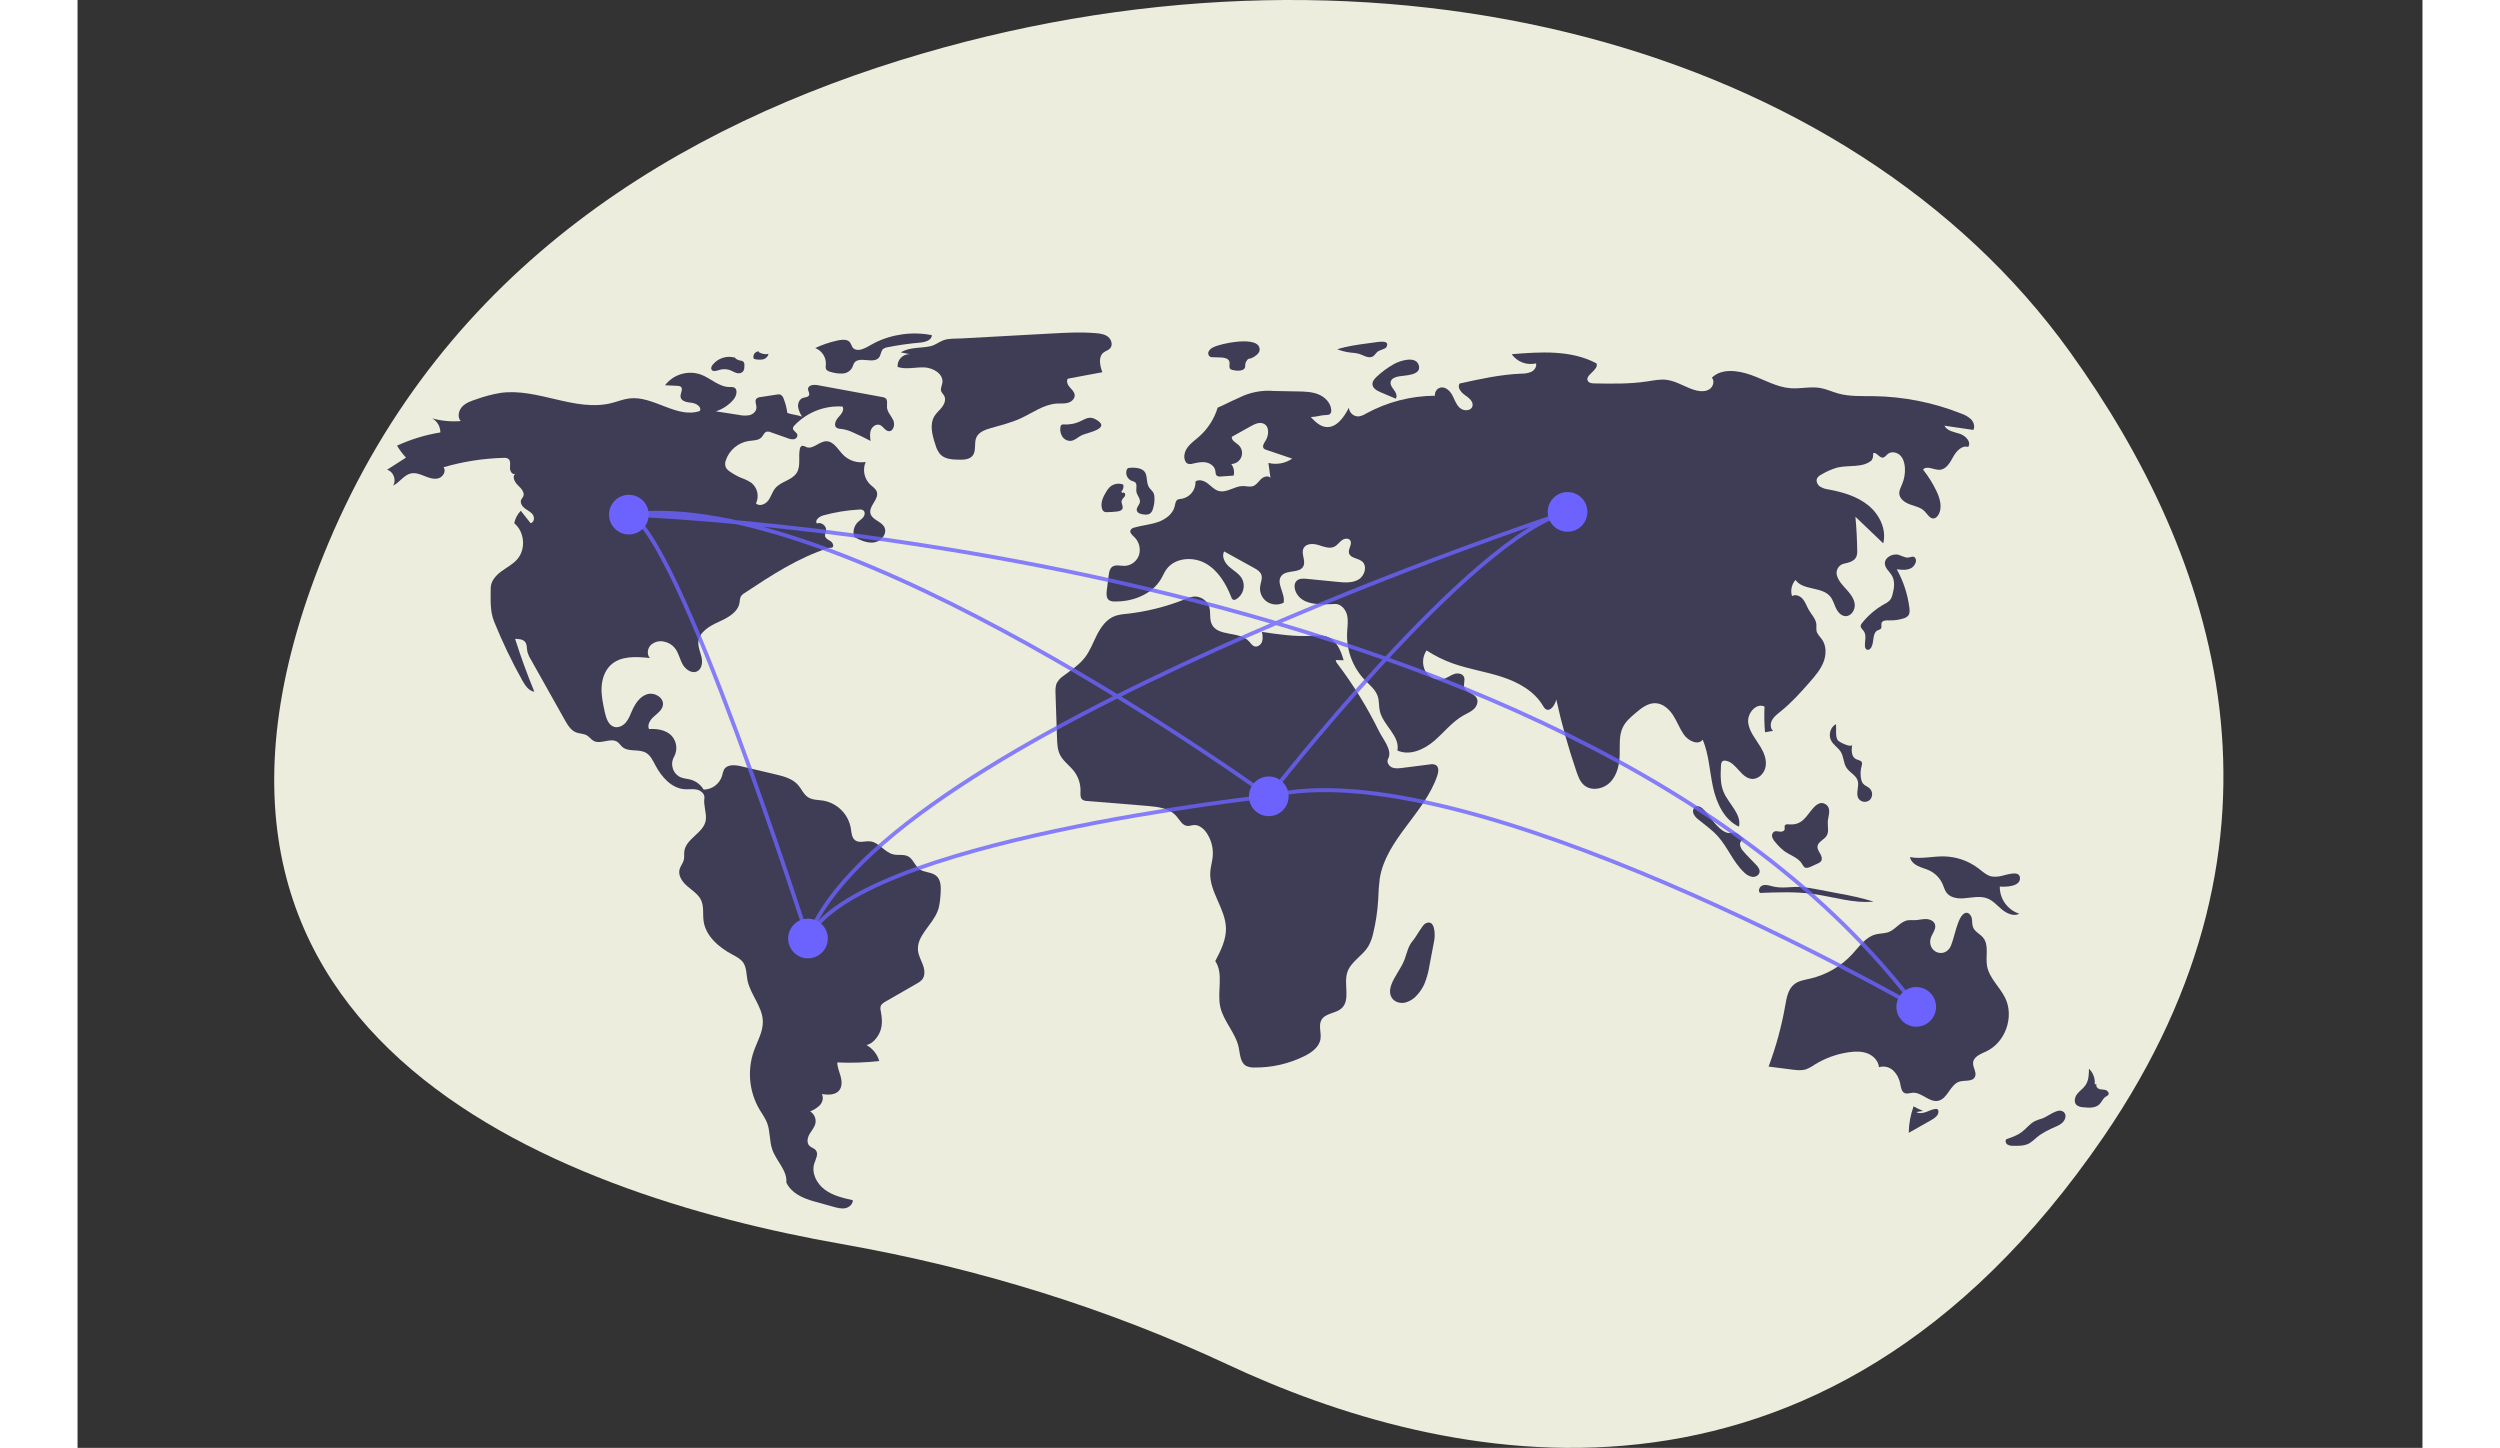 <svg width="259" height="150" viewBox="0 0 596 368" fill="none" xmlns="http://www.w3.org/2000/svg">
<rect x="0" y="0" width="596" height="368" fill="#333333" stroke="none"/>
<g clip-path="url(#clip0)">
<path d="M506.406 89.456C450.177 11.209 331.394 -20.531 214.575 13.654C152.816 31.727 93.269 67.938 63.759 138.053C11.007 263.393 121.767 303.424 194.192 316.182C229.213 322.351 262.196 332.714 292.337 346.823C346.563 372.206 442.547 394.699 514.925 288.965C567.384 212.329 543.861 141.575 506.406 89.456Z" fill="#EDEDDD"/>
<path d="M180.405 104.936C180.247 103.693 179.929 102.475 179.458 101.313C179.398 101.093 179.293 100.889 179.15 100.712C179.006 100.535 178.827 100.39 178.625 100.286C178.354 100.216 178.07 100.213 177.797 100.277L173.55 100.927C173.194 100.943 172.854 101.075 172.581 101.303C172.028 101.885 172.572 102.822 172.555 103.625C172.536 104.527 171.734 105.26 170.865 105.502C169.977 105.682 169.062 105.67 168.179 105.469L162.239 104.546C163.989 103.988 165.546 102.949 166.732 101.548C167.514 100.622 167.93 98.893 166.8 98.455C166.465 98.363 166.115 98.335 165.769 98.372C163.078 98.393 160.96 96.146 158.441 95.2C156.829 94.633 155.079 94.591 153.441 95.08C151.804 95.568 150.362 96.561 149.323 97.918L152.487 98.071C152.785 98.054 153.08 98.133 153.33 98.295C154.023 98.865 153.161 99.959 153.259 100.851C153.386 102.01 154.925 102.258 156.085 102.375C157.245 102.492 158.716 103.435 158.158 104.458C152.328 106.467 146.395 100.533 140.272 101.263C138.722 101.448 137.259 102.057 135.746 102.44C126.503 104.778 116.948 98.539 107.506 99.86C105.407 100.218 103.344 100.762 101.342 101.486C100.057 101.908 98.716 102.364 97.782 103.342C96.849 104.321 96.493 105.994 97.378 107.018C94.94 107.218 92.486 106.985 90.129 106.329C90.766 106.683 91.296 107.202 91.664 107.832C92.031 108.462 92.222 109.179 92.217 109.908C88.41 110.529 84.704 111.659 81.199 113.267C81.853 114.355 82.617 115.373 83.479 116.305L78.66 119.401C80.288 119.812 81.13 122.032 80.183 123.418C81.871 122.667 82.918 120.724 84.723 120.33C85.906 120.072 87.109 120.556 88.231 121.011C89.353 121.465 90.586 121.906 91.748 121.565C92.909 121.224 93.766 119.718 93.028 118.758C97.992 117.31 103.123 116.508 108.292 116.373C108.691 116.323 109.096 116.4 109.449 116.593C110.122 117.06 109.944 118.068 109.908 118.886C109.872 119.705 110.51 120.78 111.241 120.411C110.381 121.157 111.116 122.562 111.942 123.346C112.767 124.131 113.762 125.213 113.257 126.234C113.125 126.5 112.901 126.713 112.774 126.982C112.4 127.776 112.994 128.701 113.696 129.227C114.397 129.754 115.257 130.122 115.744 130.852C116.231 131.582 116.01 132.859 115.139 132.96L112.662 129.816C111.816 130.693 111.235 131.793 110.989 132.986C113.615 135.133 114.01 139.504 111.811 142.087C110.688 143.407 109.09 144.209 107.695 145.239C106.3 146.269 105.01 147.735 105.013 149.469C105.019 152.464 104.775 155.246 105.897 158.023C107.967 163.143 110.356 168.128 113.051 172.949C113.759 174.214 114.673 175.602 116.107 175.82C114.295 171.409 112.664 166.929 111.214 162.38C112.158 162.384 113.25 162.459 113.804 163.224C114.262 163.858 114.164 164.72 114.306 165.489C114.487 166.234 114.79 166.944 115.201 167.592L123.853 183.005C124.571 184.282 125.393 185.654 126.764 186.171C127.641 186.502 128.655 186.44 129.462 186.916C130.094 187.289 130.52 187.952 131.164 188.304C132.987 189.298 135.522 187.391 137.225 188.578C137.712 188.918 138.022 189.457 138.471 189.846C140.044 191.208 142.625 190.297 144.441 191.313C145.611 191.968 146.218 193.278 146.842 194.465C148.406 197.439 150.936 200.352 154.288 200.589C155.341 200.663 156.416 200.463 157.445 200.698C158.474 200.932 159.487 201.83 159.322 202.872C159.039 204.659 159.921 206.616 159.684 208.41C159.252 211.677 154.618 213.113 154.22 216.384C154.133 217.1 154.269 217.84 154.099 218.541C153.89 219.4 153.244 220.1 153.015 220.954C152.58 222.573 153.74 224.184 155.014 225.273C156.288 226.361 157.808 227.301 158.504 228.825C159.24 230.436 158.879 232.315 159.118 234.07C159.641 237.902 162.95 240.743 166.357 242.574C167.394 243.132 168.509 243.673 169.18 244.641C170.057 245.904 169.97 247.57 170.262 249.08C170.979 252.777 174.092 255.824 174.18 259.589C174.243 262.266 172.756 264.694 171.867 267.219C171.034 269.638 170.732 272.209 170.983 274.756C171.234 277.302 172.031 279.765 173.32 281.975C173.985 283.098 174.78 284.156 175.25 285.373C176.089 287.545 175.817 290.014 176.591 292.209C177.614 295.112 180.425 297.51 180.156 300.577C181.432 303.227 184.25 304.529 187.084 305.318L192.162 306.731C193.135 307.002 194.151 307.275 195.141 307.079C196.131 306.883 197.076 306.061 197.051 305.052C194.56 304.49 191.99 303.893 189.937 302.375C187.884 300.857 186.478 298.155 187.256 295.724C187.618 294.596 188.386 293.294 187.656 292.363C187.237 291.829 186.472 291.69 186.001 291.203C185.265 290.444 185.517 289.169 186.047 288.254C186.576 287.339 187.34 286.521 187.554 285.485C187.661 284.906 187.589 284.307 187.347 283.77C187.105 283.233 186.705 282.783 186.2 282.48C187.141 282.124 187.998 281.575 188.713 280.867C189.374 280.112 189.68 278.948 189.16 278.09C190.704 278.286 192.527 278.381 193.541 277.2C194.35 276.257 194.295 274.847 193.975 273.645C193.655 272.444 193.114 271.278 193.098 270.035C196.66 270.203 200.23 270.082 203.773 269.673C203.261 267.947 202.096 266.489 200.527 265.608C202.132 265.336 203.593 263.415 204.1 261.869C204.607 260.323 204.478 258.638 204.165 257.042C204.044 256.63 204.028 256.196 204.117 255.777C204.297 255.201 204.863 254.85 205.386 254.549L213.35 249.975C213.826 249.737 214.256 249.419 214.624 249.035C215.458 248.055 215.335 246.575 214.908 245.361C214.48 244.147 213.796 243.005 213.631 241.729C213.139 237.911 217.226 235.171 218.606 231.577C219.147 230.167 219.257 228.634 219.362 227.127C219.474 225.508 219.483 223.628 218.24 222.585C217.049 221.585 215.187 221.808 213.94 220.878C212.797 220.025 212.403 218.369 211.154 217.68C210.02 217.055 208.599 217.452 207.338 217.158C205.117 216.64 203.72 214.081 201.452 213.844C200.172 213.71 198.724 214.336 197.675 213.591C196.751 212.934 196.714 211.614 196.539 210.494C196.23 208.754 195.396 207.15 194.148 205.898C192.9 204.646 191.299 203.807 189.56 203.493C188.24 203.281 186.804 203.362 185.682 202.637C184.545 201.903 184.024 200.528 183.132 199.511C181.693 197.873 179.427 197.291 177.304 196.792L168.67 194.762C167.137 194.402 165.162 194.211 164.339 195.553C164.096 196.064 163.923 196.607 163.827 197.165C163.519 198.174 162.899 199.059 162.055 199.694C161.212 200.329 160.19 200.68 159.135 200.696C158.411 199.462 157.239 198.555 155.862 198.165C154.987 197.921 154.05 197.893 153.215 197.534C152.76 197.312 152.355 197 152.025 196.616C151.696 196.232 151.447 195.785 151.296 195.302C151.145 194.82 151.094 194.311 151.147 193.807C151.199 193.304 151.354 192.817 151.601 192.375C152.099 191.489 152.291 190.463 152.148 189.457C152.005 188.451 151.535 187.519 150.81 186.807C149.341 185.488 147.217 185.17 145.249 185.302C144.733 184.177 145.595 182.907 146.524 182.09C147.453 181.272 148.582 180.468 148.784 179.247C149.102 177.326 146.652 175.868 144.791 176.44C142.93 177.013 141.742 178.82 140.957 180.602C140.507 181.624 140.124 182.7 139.414 183.562C138.703 184.424 137.559 185.041 136.477 184.765C134.944 184.373 134.353 182.553 134.014 181.008C133.559 178.936 133.101 176.835 133.196 174.715C133.292 172.596 134.006 170.419 135.569 168.984C138.116 166.646 142.023 166.875 145.461 167.248C144.648 166.333 144.849 164.791 145.718 163.93C146.177 163.523 146.728 163.233 147.324 163.087C147.92 162.94 148.542 162.942 149.137 163.09C150.173 163.306 151.106 163.864 151.786 164.674C152.763 165.865 153.041 167.473 153.779 168.825C154.518 170.176 156.178 171.329 157.537 170.604C158.71 169.978 158.896 168.35 158.604 167.052C158.312 165.754 157.692 164.492 157.798 163.166C158 160.636 160.623 159.113 162.937 158.071C165.252 157.028 167.902 155.627 168.269 153.115C168.282 152.623 168.375 152.137 168.544 151.675C168.801 151.267 169.157 150.931 169.58 150.7C176.336 146.236 183.204 141.717 190.925 139.277C191.327 139.15 191.374 139.291 191.783 139.192C192.356 138.861 191.976 137.945 191.427 137.576C190.878 137.207 190.144 136.924 190.004 136.277C189.902 135.801 190.182 135.334 190.255 134.853C190.434 133.671 189.02 132.58 187.922 133.053C187.301 132.231 188.529 131.277 189.521 131.004C192.501 130.184 195.56 129.684 198.646 129.513C199.002 129.456 199.366 129.519 199.684 129.69C200.202 130.049 200.136 130.872 199.769 131.385C199.401 131.897 198.83 132.219 198.372 132.652C197.872 133.14 197.515 133.755 197.341 134.431C197.167 135.107 197.181 135.818 197.383 136.486C198.994 137.306 200.746 138.149 202.53 137.861C204.314 137.572 205.898 135.567 205.059 133.966C204.278 132.475 201.932 132.139 201.529 130.505C201.057 128.591 203.765 126.89 203.155 125.016C202.888 124.195 202.07 123.712 201.442 123.12C200.701 122.393 200.196 121.459 199.995 120.441C199.794 119.423 199.906 118.367 200.316 117.413C199.293 117.593 198.243 117.525 197.252 117.215C196.261 116.905 195.359 116.362 194.622 115.632C193.26 114.257 192.174 112.089 190.24 112.151C188.465 112.207 186.936 114.277 185.277 113.646C184.869 113.49 184.438 113.174 184.043 113.359C183.913 113.444 183.804 113.556 183.724 113.689C183.645 113.821 183.596 113.97 183.582 114.124C183.16 116.14 183.886 118.437 182.787 120.179C181.591 122.075 178.825 122.338 177.376 124.048C176.589 124.976 176.284 126.226 175.561 127.205C174.837 128.183 173.302 128.805 172.434 127.953C172.861 127.076 172.977 126.08 172.764 125.128C172.552 124.176 172.022 123.325 171.263 122.712C170.457 122.187 169.589 121.764 168.677 121.455C167.659 121.024 166.691 120.484 165.789 119.845C165.337 119.572 164.969 119.179 164.728 118.71C164.537 118.122 164.563 117.486 164.801 116.915C165.241 115.654 166.017 114.536 167.046 113.683C168.075 112.83 169.318 112.274 170.639 112.076C171.795 111.919 173.14 111.974 173.905 111.093C174.31 110.628 174.522 109.923 175.11 109.734C175.486 109.658 175.876 109.706 176.222 109.871L180.536 111.389C181.017 111.606 181.547 111.694 182.073 111.643C182.333 111.608 182.571 111.476 182.738 111.273C182.905 111.07 182.989 110.811 182.973 110.548C182.836 109.832 181.733 109.488 181.834 108.766C181.89 108.531 182.016 108.32 182.195 108.159C183.751 106.502 185.655 105.209 187.77 104.374C189.885 103.539 192.158 103.182 194.427 103.328C194.972 104.222 194.11 105.281 193.394 106.045C192.677 106.808 192.102 108.172 192.968 108.76C193.323 108.941 193.718 109.03 194.117 109.019C195.179 109.162 196.211 109.475 197.174 109.946C198.665 110.595 200.127 111.304 201.56 112.075C201.434 111.13 201.313 110.134 201.671 109.251C202.029 108.367 203.047 107.674 203.937 108.018C204.794 108.35 205.233 109.484 206.147 109.588C207.365 109.727 207.845 107.928 207.336 106.812C206.828 105.697 205.82 104.763 205.736 103.54C205.68 102.715 205.994 101.691 205.335 101.192C205.1 101.042 204.834 100.948 204.557 100.919L188.1 97.891C187.123 97.711 185.711 97.849 185.668 98.841C185.643 99.396 186.138 99.944 185.919 100.453C185.685 100.997 184.917 100.947 184.357 101.14C183.488 101.438 183.052 102.47 183.136 103.384C183.288 104.293 183.64 105.157 184.166 105.914C183.096 105.466 181.475 105.384 180.405 104.936Z" fill="#3F3D56"/>
<path d="M167.274 90.967C166.236 90.623 165.118 90.607 164.071 90.921C163.024 91.234 162.098 91.862 161.42 92.72C161.149 93.076 160.922 93.568 161.148 93.955C161.474 94.508 162.302 94.29 162.913 94.092C163.811 93.771 164.789 93.748 165.701 94.025C166.275 94.222 166.788 94.57 167.364 94.76C167.645 94.877 167.952 94.916 168.253 94.872C168.554 94.828 168.837 94.703 169.072 94.51C169.467 94.107 169.492 93.48 169.493 92.915C169.52 92.726 169.505 92.533 169.449 92.351C169.392 92.168 169.296 92.001 169.166 91.861C168.935 91.727 168.676 91.65 168.41 91.637C167.814 91.527 167.275 91.212 166.886 90.746" fill="#3F3D56"/>
<path d="M173.208 89.314C172.975 89.301 172.744 89.349 172.535 89.451C172.327 89.554 172.148 89.709 172.016 89.901C171.885 90.092 171.805 90.315 171.784 90.546C171.763 90.778 171.802 91.011 171.897 91.223C172.611 91.418 173.356 91.466 174.088 91.366C174.454 91.309 174.794 91.146 175.066 90.896C175.339 90.646 175.531 90.321 175.619 89.962C174.757 90.119 173.867 89.949 173.123 89.486" fill="#3F3D56"/>
<path d="M193.117 86.555C191.176 86.968 189.29 87.608 187.499 88.463C188.343 88.788 189.061 89.375 189.546 90.138C190.032 90.902 190.259 91.801 190.195 92.703C190.119 93.049 190.128 93.409 190.22 93.751C190.427 94.251 191.025 94.439 191.55 94.567C192.495 94.855 193.481 94.981 194.467 94.94C194.96 94.914 195.439 94.765 195.861 94.508C196.283 94.25 196.633 93.891 196.881 93.464C197.024 93.059 197.192 92.662 197.383 92.278C198.643 90.359 202.386 92.679 203.739 90.824C204.215 90.171 204.172 89.188 204.793 88.67C205.114 88.444 205.487 88.302 205.876 88.256C208.597 87.716 211.345 87.325 214.108 87.084C215.417 86.97 217.123 86.5 217.134 85.186C212.203 84.218 207.09 84.905 202.59 87.142C200.969 87.955 198.824 89.663 197.263 88.586C196.678 88.183 196.707 87.098 195.902 86.644C195.079 86.181 193.99 86.37 193.117 86.555Z" fill="#3F3D56"/>
<path d="M209.243 89.571L211.558 90.016C211.132 89.997 210.707 90.069 210.311 90.228C209.915 90.386 209.557 90.627 209.262 90.935C208.966 91.242 208.74 91.609 208.598 92.012C208.455 92.414 208.4 92.841 208.437 93.266C210.604 93.99 212.967 93.286 215.251 93.382C217.534 93.478 220.191 95.109 219.801 97.361C219.683 98.042 219.29 98.723 219.495 99.383C219.638 99.846 220.046 100.174 220.276 100.6C220.756 101.488 220.373 102.611 219.767 103.418C219.161 104.225 218.346 104.869 217.814 105.727C216.491 107.86 217.243 110.618 218.031 113.001C218.259 113.902 218.68 114.742 219.264 115.464C220.432 116.706 222.334 116.814 224.038 116.838C225.279 116.857 226.699 116.795 227.484 115.834C228.508 114.58 227.792 112.623 228.466 111.15C229.078 109.813 230.638 109.239 232.051 108.832C234.64 108.087 237.279 107.453 239.727 106.327C242.766 104.929 245.607 102.751 248.948 102.571C249.885 102.52 250.845 102.631 251.748 102.374C252.651 102.117 253.509 101.337 253.44 100.401C253.382 99.601 252.705 99.013 252.176 98.41C251.648 97.808 251.232 96.88 251.718 96.242L260.475 94.607C259.854 92.915 259.371 90.687 260.797 89.586C261.312 89.189 262.001 89.03 262.439 88.55C263.186 87.731 262.81 86.321 261.948 85.625C261.086 84.929 259.92 84.767 258.816 84.675C254.977 84.357 251.115 84.567 247.268 84.778C239.748 85.19 232.228 85.603 224.708 86.015C223.194 86.098 221.446 85.971 220.057 86.487C218.882 86.925 218.046 87.727 216.702 88.009C214.22 88.53 211.489 88.178 209.243 89.571Z" fill="#3F3D56"/>
<path d="M250.712 107.868C250.476 107.83 250.235 107.885 250.038 108.02C249.908 108.164 249.831 108.347 249.819 108.54C249.67 109.392 249.848 110.269 250.318 110.996C250.557 111.352 250.887 111.638 251.274 111.823C251.661 112.009 252.091 112.088 252.519 112.051C253.561 111.918 254.329 111.029 255.287 110.595C256.764 109.927 263.036 108.885 258.698 106.541C257.202 105.734 256.236 106.447 255.058 106.979C253.717 107.665 252.215 107.972 250.712 107.868Z" fill="#3F3D56"/>
<path d="M288.712 88.247C288.205 88.454 287.782 88.823 287.507 89.296C287.38 89.537 287.351 89.817 287.425 90.078C287.499 90.339 287.67 90.562 287.904 90.701C288.093 90.769 288.294 90.801 288.495 90.794L290.555 90.856C291.43 90.882 292.523 91.069 292.758 91.912C292.933 92.538 292.542 93.343 293.013 93.79C293.216 93.947 293.459 94.042 293.714 94.064C294.393 94.238 295.101 94.261 295.79 94.13C297.288 93.728 296.501 92.814 296.973 91.999C297.695 90.753 297.57 91.507 298.843 90.793C299.783 90.266 300.997 89.309 300.213 87.964C298.849 85.626 290.725 87.243 288.712 88.247Z" fill="#3F3D56"/>
<path d="M329.37 87.072L328.174 87.232C325.476 87.592 322.764 87.955 320.166 88.765C321.291 89.21 322.47 89.499 323.673 89.626C324.335 89.658 324.993 89.751 325.637 89.905C326.785 90.246 327.941 91.129 329.05 90.677C329.737 90.397 329.961 89.681 330.531 89.302C330.924 89.04 332.415 88.616 332.582 88.351C333.929 86.214 330.406 86.934 329.37 87.072Z" fill="#3F3D56"/>
<path d="M334.621 92.509C333.024 93.402 331.541 94.488 330.207 95.741C329.645 96.269 329.071 96.927 329.122 97.696C329.19 98.719 330.28 99.312 331.224 99.712L335.048 101.331C335.511 100.677 335.087 99.775 334.607 99.132C334.128 98.49 333.558 97.746 333.77 96.973C334.012 96.091 335.088 95.79 335.99 95.638C337.46 95.391 341.425 95.41 340.948 93.042C340.387 90.251 336.097 91.684 334.621 92.509Z" fill="#3F3D56"/>
<path d="M333.855 250.461C333.49 251.515 333.456 252.756 334.086 253.676C334.792 254.709 336.206 255.094 337.43 254.832C338.648 254.508 339.734 253.809 340.534 252.836C341.266 252.02 341.869 251.096 342.32 250.097C342.95 248.54 343.394 246.915 343.644 245.254L344.831 239.02C345.096 237.627 345.086 233.356 342.525 234.748C341.826 235.128 340.206 238.129 339.473 238.981C338.152 240.515 337.977 242.003 337.282 243.861C336.411 246.189 334.66 248.129 333.855 250.461Z" fill="#3F3D56"/>
<path d="M469.092 282.359C468.254 282.032 467.441 281.645 466.659 281.201C465.875 283.357 465.458 285.629 465.426 287.923L471.159 284.679C472.021 284.191 472.999 283.513 472.98 282.522C472.988 282.4 472.963 282.277 472.907 282.168C472.851 282.059 472.767 281.967 472.663 281.902C472.536 281.85 472.397 281.834 472.262 281.854C471.411 281.925 470.636 282.344 469.834 282.634C469.032 282.925 468.095 283.079 467.359 282.647" fill="#3F3D56"/>
<path d="M499.335 284.286C498.705 284.457 498.091 284.677 497.496 284.945C496.181 285.615 495.286 286.886 494.102 287.768C492.969 288.612 491.605 289.075 490.266 289.525C489.872 289.873 490.053 290.575 490.481 290.88C490.94 291.142 491.467 291.26 491.995 291.221C493.386 291.251 494.851 291.265 496.069 290.593C496.756 290.148 497.398 289.638 497.988 289.07C499.412 287.882 501.123 287.098 502.816 286.34C503.433 286.107 504.003 285.766 504.499 285.334C505.563 284.285 505.638 282.668 504.104 282.311C502.864 282.023 500.515 283.904 499.335 284.286Z" fill="#3F3D56"/>
<path d="M512.697 275.556C512.766 274.835 512.67 274.107 512.416 273.428C512.163 272.749 511.759 272.137 511.234 271.637C511.218 273.081 511.174 274.618 510.363 275.812C509.784 276.662 508.877 277.236 508.244 278.046C507.61 278.856 507.329 280.14 508.072 280.851C508.547 281.213 509.126 281.412 509.723 281.42C511.202 281.594 512.915 281.691 513.952 280.622C514.519 280.039 514.794 279.175 515.485 278.746C515.742 278.638 515.972 278.473 516.157 278.264C516.443 277.811 515.989 277.213 515.479 277.05C514.969 276.887 514.407 276.963 513.894 276.808C513.382 276.653 512.911 276.077 513.174 275.61" fill="#3F3D56"/>
<path d="M488.947 222.641C488.171 222.829 487.367 222.877 486.574 222.78C485.257 222.538 484.232 221.546 483.168 220.732C480.641 218.807 477.568 217.733 474.391 217.665C471.502 217.61 468.585 218.393 465.747 217.847C465.932 218.878 466.815 219.652 467.757 220.112C468.698 220.571 469.737 220.803 470.683 221.253C472.199 221.982 473.4 223.232 474.068 224.775C474.373 225.486 474.565 226.26 475.026 226.881C475.97 228.15 477.758 228.429 479.336 228.325C481.394 228.19 483.543 227.598 485.457 228.365C486.922 228.951 487.97 230.233 489.192 231.23C490.415 232.226 492.137 232.966 493.541 232.247C492.083 231.775 490.814 230.849 489.919 229.604C489.024 228.36 488.55 226.862 488.567 225.329C489.944 225.455 493.91 225.406 493.697 223.067C493.516 221.084 490.13 222.427 488.947 222.641Z" fill="#3F3D56"/>
<path d="M470.934 238.775C471.179 237.434 472.516 236.25 472.099 234.952C471.811 234.054 470.771 233.611 469.828 233.589C468.886 233.567 467.96 233.847 467.018 233.874C466.404 233.841 465.789 233.85 465.177 233.9C463.307 234.207 462.154 236.168 460.391 236.865C459.319 237.289 458.115 237.208 457 237.501C454.469 238.166 452.868 240.558 451.099 242.485C448.241 245.587 444.517 247.758 440.411 248.719C438.972 249.052 437.425 249.265 436.282 250.199C434.767 251.437 434.394 253.558 434.057 255.485C433.126 260.805 431.704 266.028 429.808 271.086L435.816 271.853C436.959 271.999 438.143 272.141 439.243 271.803C440.043 271.501 440.801 271.098 441.497 270.602C444.174 268.941 447.169 267.86 450.289 267.429C451.863 267.213 453.512 267.173 454.989 267.758C456.466 268.343 457.732 269.669 457.856 271.253C458.495 271.054 459.175 271.033 459.825 271.191C460.475 271.349 461.07 271.68 461.546 272.15C462.487 273.109 463.103 274.339 463.307 275.666C463.465 276.488 463.624 277.473 464.386 277.818C465.009 278.1 465.723 277.797 466.404 277.742C468.714 277.557 470.631 280.251 472.901 279.787C475.337 279.29 475.934 275.643 478.31 274.912C479.675 274.492 481.589 275.003 482.242 273.733C482.818 272.615 481.669 271.324 481.787 270.071C481.933 268.529 483.753 267.874 485.155 267.216C489.991 264.947 492.285 258.439 489.942 253.639C488.554 250.795 485.822 248.556 485.318 245.432C484.93 243.028 485.877 240.225 484.345 238.333C483.565 237.371 482.245 236.839 481.781 235.691C481.489 234.968 481.606 234.148 481.449 233.384C481.292 232.62 480.626 231.822 479.872 232.02C477.683 232.594 476.984 239.357 475.812 241C474.03 243.497 470.373 241.852 470.934 238.775Z" fill="#3F3D56"/>
<path d="M430.471 225.196C429.723 224.986 428.906 224.78 428.189 225.079C427.473 225.379 427.054 226.431 427.629 226.954C432.13 226.778 436.658 226.604 441.12 227.215C446.261 227.92 451.349 229.664 456.513 229.151C453.564 228.28 450.565 227.585 447.534 227.067L442.478 226.101C441.122 225.817 439.752 225.606 438.373 225.467C435.489 225.229 433.307 225.991 430.471 225.196Z" fill="#3F3D56"/>
<path d="M434.979 209.522C434.605 209.49 434.142 209.463 433.949 209.785C433.764 210.092 433.976 210.497 433.876 210.841C433.741 211.311 433.125 211.432 432.64 211.368C432.155 211.304 431.63 211.15 431.2 211.384C430.982 211.533 430.818 211.749 430.733 211.999C430.648 212.249 430.646 212.519 430.728 212.77C430.904 213.269 431.188 213.722 431.56 214.097C432.196 214.898 432.92 215.624 433.719 216.262C435.266 217.404 437.362 217.954 438.336 219.612C438.473 219.933 438.685 220.217 438.953 220.442C439.42 220.738 440.03 220.513 440.534 220.283L442.299 219.476C442.617 219.362 442.901 219.168 443.124 218.915C443.527 218.368 443.279 217.59 442.941 217C442.603 216.411 442.169 215.801 442.242 215.125C442.371 213.92 443.921 213.459 444.558 212.428C445.2 211.389 444.782 210.05 444.856 208.831C444.942 207.405 445.839 205.55 444.397 204.484C443.172 203.579 442.001 204.415 441.121 205.415C439.266 207.523 438.389 209.806 434.979 209.522Z" fill="#3F3D56"/>
<path d="M445.692 188.214C446.295 189.368 447.551 190.057 448.208 191.18C448.92 192.398 448.839 193.972 449.612 195.152C450.405 196.364 452 197.007 452.445 198.384C452.93 199.888 451.829 201.716 452.707 203.03C452.87 203.245 453.077 203.424 453.313 203.554C453.55 203.685 453.81 203.766 454.079 203.79C454.348 203.815 454.619 203.784 454.876 203.698C455.132 203.612 455.367 203.475 455.568 203.293C455.938 202.89 456.136 202.359 456.12 201.812C456.103 201.265 455.874 200.746 455.481 200.365C454.961 199.891 454.215 199.687 453.781 199.133C453.555 198.814 453.404 198.447 453.341 198.061C453.104 196.947 453.142 195.793 453.451 194.697C453.567 194.419 453.597 194.112 453.536 193.817C453.34 193.249 452.571 193.209 452.031 192.945C450.806 192.347 450.835 190.617 451.05 189.27C450.907 190.167 447.712 188.641 447.378 188.133C446.713 187.124 447.075 185.177 446.943 184.062C445.509 184.754 444.955 186.803 445.692 188.214Z" fill="#3F3D56"/>
<path d="M413.508 205.967C412.918 205.307 412.03 204.617 411.239 205.015C410.636 205.319 410.47 206.153 410.707 206.786C410.995 207.4 411.438 207.929 411.993 208.319C413.641 209.678 415.415 210.904 416.852 212.484C419.424 215.31 420.786 219.124 423.583 221.728C424.146 222.331 424.89 222.734 425.703 222.875C426.518 222.951 427.433 222.429 427.527 221.616C427.604 220.946 427.137 220.347 426.681 219.85C425.594 218.669 424.405 217.581 423.379 216.346C422.905 215.871 422.607 215.25 422.535 214.583C422.53 213.918 423.136 213.222 423.78 213.387C422.997 213.186 422.416 211.881 421.266 211.636C420.304 211.431 420.072 212.026 418.928 211.535C416.747 210.6 415.035 207.678 413.508 205.967Z" fill="#3F3D56"/>
<path d="M464.763 141.694C464.137 141.508 463.522 141.288 462.92 141.035C461.301 140.549 459.158 141.74 459.374 143.417C459.517 144.531 460.554 145.282 461.127 146.249C461.976 147.683 461.75 149.501 461.303 151.106C461.194 151.603 460.985 152.073 460.691 152.488C460.278 152.926 459.786 153.28 459.239 153.532C457.052 154.758 455.123 156.397 453.559 158.357C453.389 158.538 453.271 158.762 453.216 159.004C453.139 159.57 453.708 159.983 454.03 160.455C454.745 161.504 454.228 162.916 454.299 164.184C454.288 164.363 454.323 164.542 454.401 164.704C454.478 164.866 454.596 165.005 454.743 165.109C455.174 165.327 455.684 164.956 455.918 164.533C456.693 163.128 456.109 160.875 457.563 160.198C457.838 160.07 458.171 160.016 458.355 159.774C458.646 159.391 458.365 158.823 458.513 158.365C458.734 157.677 459.675 157.647 460.397 157.677C461.64 157.729 462.884 157.564 464.07 157.188C464.536 157.077 464.959 156.832 465.286 156.484C465.721 155.941 465.682 155.17 465.596 154.481C465.161 151.043 464.072 147.72 462.387 144.691C463.664 144.854 465.054 144.995 466.156 144.33C466.773 143.957 467.513 142.843 467.207 142.084C466.723 140.884 465.849 141.894 464.763 141.694Z" fill="#3F3D56"/>
<path d="M301.034 160.602C301.186 161.421 301.337 162.284 301.068 163.074C300.799 163.863 299.954 164.523 299.156 164.281C298.537 164.093 298.179 163.47 297.74 162.996C295.294 160.356 289.776 161.884 288.265 158.618C287.649 157.285 288.068 155.688 287.647 154.28C287.382 153.467 286.854 152.765 286.146 152.284C285.439 151.803 284.592 151.571 283.738 151.624C282.959 151.737 282.201 151.963 281.488 152.296C276.711 154.209 271.697 155.463 266.582 156.024C265.61 156.083 264.648 156.258 263.718 156.545C261.617 157.307 260.182 159.254 259.161 161.241C258.14 163.227 257.386 165.378 256.017 167.144C254.578 168.999 252.562 170.298 250.681 171.703C249.956 172.17 249.353 172.802 248.92 173.548C248.513 174.385 248.536 175.359 248.567 176.289L248.952 187.592C249.001 189.046 249.063 190.552 249.714 191.853C250.526 193.478 252.132 194.542 253.245 195.977C254.382 197.452 254.973 199.274 254.921 201.135C254.897 201.883 254.823 202.768 255.406 203.238C255.76 203.468 256.175 203.588 256.597 203.581L271.887 204.833C274.576 205.053 277.557 205.415 279.313 207.464C280.142 208.431 280.807 209.821 282.077 209.925C282.621 209.97 283.151 209.746 283.696 209.703C285.069 209.594 286.276 210.637 287.038 211.786C288.191 213.536 288.714 215.627 288.522 217.714C288.397 219.025 287.991 220.298 287.904 221.612C287.57 226.609 291.806 230.95 291.889 235.958C291.937 238.903 290.539 241.655 289.175 244.267C291.376 247.6 289.574 252.038 290.45 255.935C291.281 259.632 294.363 262.526 295.131 266.236C295.483 267.935 295.503 270.025 297.001 270.9C297.658 271.22 298.387 271.366 299.117 271.323C303.519 271.376 307.872 270.385 311.818 268.432C313.67 267.513 315.59 266.141 315.913 264.099C316.174 262.452 315.339 260.61 316.189 259.175C317.191 257.484 319.757 257.618 321.231 256.319C323.622 254.21 321.757 250.188 322.726 247.151C323.597 244.42 326.594 242.97 328.08 240.52C328.665 239.466 329.085 238.329 329.324 237.147C330.005 234.325 330.429 231.446 330.59 228.547C330.63 226.785 330.76 225.027 330.98 223.279C332.582 213.326 342.421 206.661 345.616 197.099C345.921 196.186 346.064 194.97 345.252 194.453C344.77 194.223 344.224 194.166 343.705 194.291L336.657 195.18C335.781 195.29 334.853 195.393 334.049 195.03C333.245 194.666 332.669 193.649 333.096 192.877C334.293 190.708 331.83 187.968 330.736 185.746C327.79 179.763 324.282 174.073 320.258 168.753C320.001 168.48 319.84 168.13 319.799 167.756L321.799 167.823C321.124 165.4 320.01 162.748 317.656 161.862C316.329 161.362 314.86 161.535 313.445 161.612C309.391 161.834 305.046 161.222 301.034 160.602Z" fill="#3F3D56"/>
<path d="M313.448 106C314.509 107.127 315.698 108.321 317.232 108.517C319.943 108.864 321.892 106.061 323.133 103.626C323.179 104.247 323.465 104.825 323.931 105.238C324.397 105.651 325.005 105.866 325.627 105.837C326.296 105.725 326.935 105.475 327.503 105.104C332.874 102.169 338.89 100.614 345.01 100.578C344.952 100.114 345.067 99.645 345.333 99.262C345.6 98.878 345.999 98.606 346.454 98.499C347.699 98.253 348.82 99.329 349.42 100.446C350.02 101.564 350.394 102.859 351.348 103.696C352.302 104.532 354.148 104.496 354.525 103.285C354.887 102.122 353.675 101.13 352.669 100.444C351.662 99.758 350.601 98.489 351.279 97.477C356.421 96.339 361.596 95.196 366.858 94.97C367.754 95.001 368.647 94.848 369.481 94.518C370.283 94.125 370.921 93.231 370.705 92.363C369.557 92.633 368.354 92.555 367.25 92.139C366.147 91.722 365.192 90.987 364.508 90.026C371.81 89.423 379.576 88.909 386.047 92.345C386.823 94.012 382.865 95.399 383.924 96.903C384.262 97.382 384.939 97.439 385.525 97.449C390.022 97.533 394.545 97.615 398.991 96.936C400.615 96.688 402.256 96.338 403.888 96.539C406.605 96.874 408.928 98.687 411.601 99.278C412.689 99.518 413.909 99.526 414.826 98.894C415.743 98.261 416.138 96.82 415.386 95.997C417.903 93.531 422.08 94.142 425.4 95.323C428.72 96.504 431.866 98.408 435.38 98.671C437.9 98.86 440.455 98.182 442.945 98.613C444.51 98.884 445.966 99.58 447.495 100.008C450.388 100.817 453.447 100.646 456.45 100.685C464.113 100.788 471.692 102.294 478.811 105.128C479.738 105.43 480.586 105.931 481.297 106.597C481.96 107.306 482.297 108.409 481.852 109.271L474.495 108.196C475.188 109.561 476.982 109.793 478.438 110.264C479.894 110.735 481.404 112.343 480.529 113.599C478.951 113.096 477.521 114.674 476.724 116.125C475.927 117.577 474.956 119.315 473.302 119.404C471.821 119.483 470.03 118.222 469.065 119.348C470.399 121.03 471.54 122.856 472.47 124.791C473.423 126.778 474.102 129.281 472.813 131.068C472.611 131.387 472.303 131.626 471.944 131.743C470.891 132.009 470.207 130.721 469.452 129.941C468.501 128.957 467.062 128.679 465.774 128.218C464.486 127.756 463.129 126.849 463.028 125.484C462.966 124.635 463.414 123.846 463.744 123.062C464.299 121.739 464.542 120.306 464.453 118.875C464.381 117.723 464.058 116.525 463.231 115.72C462.404 114.915 460.976 114.66 460.088 115.397C459.673 115.741 459.341 116.291 458.803 116.312C457.853 116.348 457.123 114.691 456.358 115.256C456.448 115.859 456.323 116.475 456.005 116.995C453.722 118.98 450.216 118.14 447.273 118.841C445.874 119.241 444.535 119.827 443.29 120.581C442.824 120.78 442.428 121.112 442.151 121.536C441.784 122.25 442.189 123.164 442.836 123.639C443.523 124.06 444.294 124.323 445.095 124.41C448.682 125.089 452.322 126.141 455.154 128.445C457.986 130.749 459.844 134.558 458.947 138.097L451.873 131.338C452.142 134.176 452.294 137.022 452.331 139.876C452.376 140.433 452.3 140.994 452.106 141.518C451.602 142.632 450.235 143.007 449.037 143.253C448.704 143.316 448.388 143.449 448.11 143.643C447.832 143.837 447.598 144.088 447.424 144.379C447.25 144.67 447.139 144.994 447.099 145.331C447.059 145.668 447.091 146.009 447.192 146.333C447.617 147.72 448.679 148.801 449.65 149.879C450.622 150.957 451.578 152.181 451.705 153.627C451.832 155.072 450.742 156.701 449.294 156.601C448.197 156.524 447.383 155.542 446.915 154.547C446.447 153.551 446.168 152.443 445.465 151.597C443.337 149.037 438.556 150.134 436.649 147.405C436.163 147.956 435.826 148.622 435.67 149.341C435.514 150.059 435.544 150.805 435.758 151.508C436.645 150.953 437.859 151.469 438.525 152.276C439.192 153.083 439.506 154.117 440.03 155.024C440.736 156.246 441.86 157.331 441.959 158.739C441.932 159.272 441.941 159.806 441.985 160.337C442.161 161.191 442.882 161.804 443.382 162.517C444.546 164.177 444.489 166.458 443.738 168.342C442.988 170.225 441.64 171.799 440.305 173.325C437.974 175.991 435.594 178.64 432.83 180.854C432.041 181.485 431.199 182.106 430.708 182.989C430.217 183.872 430.192 185.112 430.947 185.783C430.406 185.811 429.438 186.076 428.898 186.103C428.708 183.936 428.666 181.759 428.774 179.586C426.642 178.563 424.347 181.304 424.622 183.653C424.897 186.001 426.596 187.886 427.805 189.918C428.69 191.404 429.347 193.136 429.052 194.84C428.757 196.544 427.236 198.116 425.513 197.966C422.773 197.727 421.627 193.793 418.913 193.343C418.674 193.287 418.423 193.311 418.199 193.414C417.796 193.635 417.726 194.174 417.704 194.633C417.593 196.885 417.497 199.227 418.376 201.303C419.662 204.341 422.985 206.893 422.288 210.117C418.533 208.372 416.581 204.161 415.694 200.116C414.808 196.071 414.66 191.825 413.071 188.001C411.865 189.548 409.329 188.269 408.226 186.647C407.181 185.109 406.537 183.329 405.523 181.771C404.51 180.212 402.956 178.816 401.099 178.73C399.151 178.64 397.462 179.977 395.976 181.24C394.755 182.278 393.501 183.358 392.787 184.793C391.748 186.882 392.02 189.344 391.97 191.677C391.915 194.198 391.381 196.859 389.662 198.705C387.944 200.551 384.772 201.194 382.876 199.53C381.886 198.662 381.407 197.364 380.98 196.118C378.923 190.114 377.21 183.997 375.848 177.797C375.53 179.212 374.287 181.036 373.1 180.203C372.834 179.979 372.618 179.701 372.467 179.387C370.253 175.634 366.153 173.383 362.01 172.034C357.868 170.684 353.509 170.055 349.412 168.572C347.116 167.74 344.923 166.648 342.877 165.316C342.355 166.083 342.05 166.976 341.995 167.902C341.94 168.827 342.136 169.751 342.562 170.574C343.471 172.183 345.528 173.114 347.288 172.551C348.198 172.261 348.966 171.629 349.869 171.317C350.771 171.006 351.983 171.159 352.377 172.028C352.755 172.861 352.184 173.868 352.467 174.737C352.899 176.06 354.895 176.162 355.593 177.367C356.113 178.263 355.685 179.453 354.944 180.176C354.202 180.9 353.213 181.296 352.307 181.8C349.37 183.433 347.281 186.222 344.714 188.391C342.147 190.56 338.525 192.144 335.465 190.753C336.195 187.06 331.796 184.349 330.987 180.673C330.72 179.463 330.858 178.177 330.478 176.998C329.928 175.291 328.413 174.117 327.17 172.824C325.663 171.237 324.489 169.365 323.717 167.318C322.946 165.271 322.592 163.09 322.676 160.903C322.744 159.384 323.023 157.84 322.677 156.359C322.33 154.878 321.104 153.445 319.585 153.512C316.115 153.665 311.744 153.923 309.923 150.965C309.273 149.91 308.991 148.363 309.93 147.555C310.593 146.984 311.571 147.038 312.441 147.123L320.26 147.892C322.088 148.072 324.065 148.221 325.634 147.265C327.203 146.309 327.883 143.771 326.43 142.647C325.369 141.825 323.467 141.869 323.158 140.563C322.901 139.474 324.105 138.24 323.455 137.33C322.988 136.678 321.94 136.859 321.304 137.348C320.669 137.837 320.208 138.552 319.497 138.922C318.249 139.571 316.758 138.953 315.416 138.533C314.074 138.113 312.274 138.078 311.623 139.324C310.895 140.718 312.269 142.545 311.547 143.942C310.591 145.79 307.356 144.738 306.014 146.327C304.475 148.15 307.062 150.869 306.543 153.198C305.88 153.526 305.143 153.677 304.405 153.635C303.666 153.594 302.951 153.361 302.329 152.961C301.717 152.545 301.23 151.971 300.918 151.3C300.607 150.629 300.483 149.886 300.56 149.15C300.689 148.102 301.235 147.033 300.869 146.043C300.573 145.242 299.769 144.766 299.022 144.353L291.425 140.154C290.719 141.463 291.611 143.085 292.726 144.068C293.842 145.051 295.239 145.791 295.971 147.085C296.435 147.981 296.539 149.02 296.262 149.99C295.985 150.96 295.348 151.788 294.481 152.305C294.373 152.38 294.249 152.43 294.119 152.453C293.989 152.476 293.856 152.47 293.728 152.436C293.607 152.365 293.501 152.27 293.417 152.157C293.333 152.044 293.273 151.916 293.24 151.779C291.899 148.349 289.886 144.966 286.669 143.174C283.451 141.382 278.827 141.751 276.717 144.77C276.216 145.487 275.88 146.304 275.443 147.062C273.123 151.09 268.15 152.997 263.504 152.872C263.05 152.897 262.598 152.791 262.202 152.566C261.451 152.048 261.485 150.947 261.6 150.042L262.087 146.2C262.185 145.428 262.327 144.576 262.938 144.094C263.799 143.415 265.04 143.844 266.136 143.828C266.967 143.789 267.765 143.496 268.423 142.988C269.081 142.48 269.568 141.782 269.816 140.988C270.037 140.187 270.036 139.341 269.811 138.54C269.587 137.74 269.149 137.015 268.544 136.445C268.041 135.974 267.367 135.381 267.632 134.745C267.738 134.569 267.881 134.418 268.052 134.303C268.222 134.189 268.416 134.113 268.618 134.081C270.587 133.509 272.668 133.359 274.604 132.685C276.54 132.01 278.418 130.63 278.876 128.631C279.017 128.019 279.081 127.277 279.631 126.973C279.907 126.857 280.203 126.796 280.503 126.795C281.552 126.646 282.508 126.109 283.182 125.29C283.855 124.472 284.198 123.43 284.142 122.372C285.07 121.723 286.37 122.2 287.268 122.89C288.166 123.579 288.958 124.49 290.05 124.788C292.086 125.342 294.053 123.54 296.162 123.531C297.049 123.528 297.968 123.841 298.802 123.541C299.648 123.236 300.154 122.393 300.803 121.771C301.452 121.149 302.592 120.77 303.191 121.44L302.681 117.658C303.709 117.918 304.781 117.954 305.825 117.766C306.868 117.577 307.859 117.167 308.732 116.564L302.133 114.334C301.903 114.277 301.691 114.163 301.516 114.004C301.036 113.488 301.512 112.683 301.903 112.095C302.836 110.691 302.992 108.376 301.458 107.677C300.41 107.2 299.208 107.773 298.202 108.333L293.386 111.019C293.233 111.934 294.352 112.453 295.046 113.07C295.466 113.443 295.763 113.934 295.898 114.479C296.034 115.024 296.001 115.598 295.805 116.124C295.608 116.65 295.257 117.104 294.798 117.427C294.339 117.75 293.792 117.927 293.231 117.934C293.548 118.346 293.768 118.825 293.876 119.334C293.983 119.843 293.974 120.369 293.85 120.875L290.61 121.108C290.246 121.181 289.868 121.107 289.559 120.902C289.212 120.595 289.259 120.055 289.179 119.599C288.985 118.497 287.906 117.725 286.805 117.527C285.704 117.329 284.577 117.582 283.487 117.833C283.024 118 282.515 117.988 282.061 117.8C281.8 117.631 281.602 117.38 281.496 117.088C281.018 115.929 281.465 114.566 282.233 113.575C283.001 112.584 284.052 111.859 284.996 111.034C287.253 109.054 288.911 106.481 289.784 103.608C291.568 102.86 293.414 101.845 295.198 101.097C297.949 99.705 301.033 99.107 304.104 99.372L310.146 99.487C311.934 99.521 313.772 99.565 315.425 100.247C317.079 100.929 318.533 102.404 318.647 104.189C318.681 104.391 318.664 104.599 318.596 104.792C318.528 104.986 318.413 105.159 318.26 105.295C318.026 105.423 317.761 105.482 317.496 105.467C315.828 105.526 315.116 105.942 313.448 106Z" fill="#3F3D56"/>
<path d="M265.294 124.934C265.53 124.711 265.699 124.426 265.785 124.113C265.87 123.799 265.866 123.468 265.776 123.156C265.201 122.934 264.576 122.878 263.972 122.992C263.367 123.106 262.806 123.387 262.352 123.803C261.994 124.165 261.685 124.572 261.434 125.015C260.64 126.311 259.938 127.858 260.398 129.305C260.436 129.463 260.504 129.612 260.6 129.743C260.696 129.874 260.817 129.985 260.956 130.068C261.162 130.151 261.385 130.186 261.606 130.17C262.481 130.169 263.354 130.115 264.222 130.009C264.756 129.944 265.375 129.793 265.581 129.297C265.852 128.645 265.196 127.908 265.387 127.228C265.513 126.924 265.703 126.651 265.945 126.428C266.066 126.316 266.158 126.178 266.215 126.024C266.272 125.87 266.293 125.704 266.275 125.541C266.198 125.222 265.709 125.041 265.534 125.318" fill="#3F3D56"/>
<path d="M269.83 119.055C269.053 118.876 268.252 118.826 267.459 118.906C267.284 118.9 267.11 118.94 266.954 119.02C266.803 119.132 266.693 119.291 266.642 119.471C266.475 120.009 266.516 120.59 266.758 121.099C266.999 121.607 267.424 122.006 267.946 122.216C268.231 122.282 268.504 122.391 268.755 122.541C269.426 123.061 268.998 124.125 269.125 124.964C269.268 125.906 270.18 126.697 270.012 127.635C269.881 128.375 269.091 128.96 269.218 129.7C269.351 130.475 270.335 130.708 271.119 130.77C271.573 130.849 272.041 130.796 272.465 130.616C272.891 130.325 273.194 129.886 273.315 129.385C273.636 128.43 273.771 127.422 273.712 126.416C273.709 125.958 273.594 125.508 273.377 125.105C273.141 124.786 272.88 124.486 272.595 124.209C271.093 122.462 272.675 119.856 269.83 119.055Z" fill="#3F3D56"/>
<path opacity="0.8" d="M467.333 255.915C467.333 255.915 352.298 189.883 302.774 202.395C302.774 202.395 197.817 213.69 185.653 238.538C185.653 238.538 152.29 134.277 140.126 130.802" stroke="#6C63FF" stroke-miterlimit="10"/>
<path opacity="0.8" d="M185.653 238.538C204.942 187.103 378.711 130.107 378.711 130.107C354.036 136.362 302.774 202.395 302.774 202.395C302.774 202.395 194.342 123.503 140.126 130.802C140.126 130.802 378.884 138.621 467.333 255.915" stroke="#6C63FF" stroke-miterlimit="10"/>
<path d="M140.127 135.841C142.91 135.841 145.166 133.585 145.166 130.802C145.166 128.018 142.91 125.762 140.127 125.762C137.344 125.762 135.088 128.018 135.088 130.802C135.088 133.585 137.344 135.841 140.127 135.841Z" fill="#6C63FF"/>
<path d="M185.654 243.578C188.437 243.578 190.693 241.322 190.693 238.539C190.693 235.756 188.437 233.5 185.654 233.5C182.87 233.5 180.614 235.756 180.614 238.539C180.614 241.322 182.87 243.578 185.654 243.578Z" fill="#6C63FF"/>
<path d="M378.712 135.146C381.495 135.146 383.751 132.89 383.751 130.107C383.751 127.324 381.495 125.068 378.712 125.068C375.929 125.068 373.673 127.324 373.673 130.107C373.673 132.89 375.929 135.146 378.712 135.146Z" fill="#6C63FF"/>
<path d="M467.334 260.954C470.117 260.954 472.373 258.698 472.373 255.915C472.373 253.132 470.117 250.876 467.334 250.876C464.551 250.876 462.295 253.132 462.295 255.915C462.295 258.698 464.551 260.954 467.334 260.954Z" fill="#6C63FF"/>
<path d="M302.774 207.434C305.557 207.434 307.813 205.178 307.813 202.395C307.813 199.611 305.557 197.355 302.774 197.355C299.991 197.355 297.734 199.611 297.734 202.395C297.734 205.178 299.991 207.434 302.774 207.434Z" fill="#6C63FF"/>
</g>
<defs>
<clipPath id="clip0">
<rect width="596" height="368" fill="white"/>
</clipPath>
</defs>
</svg>
